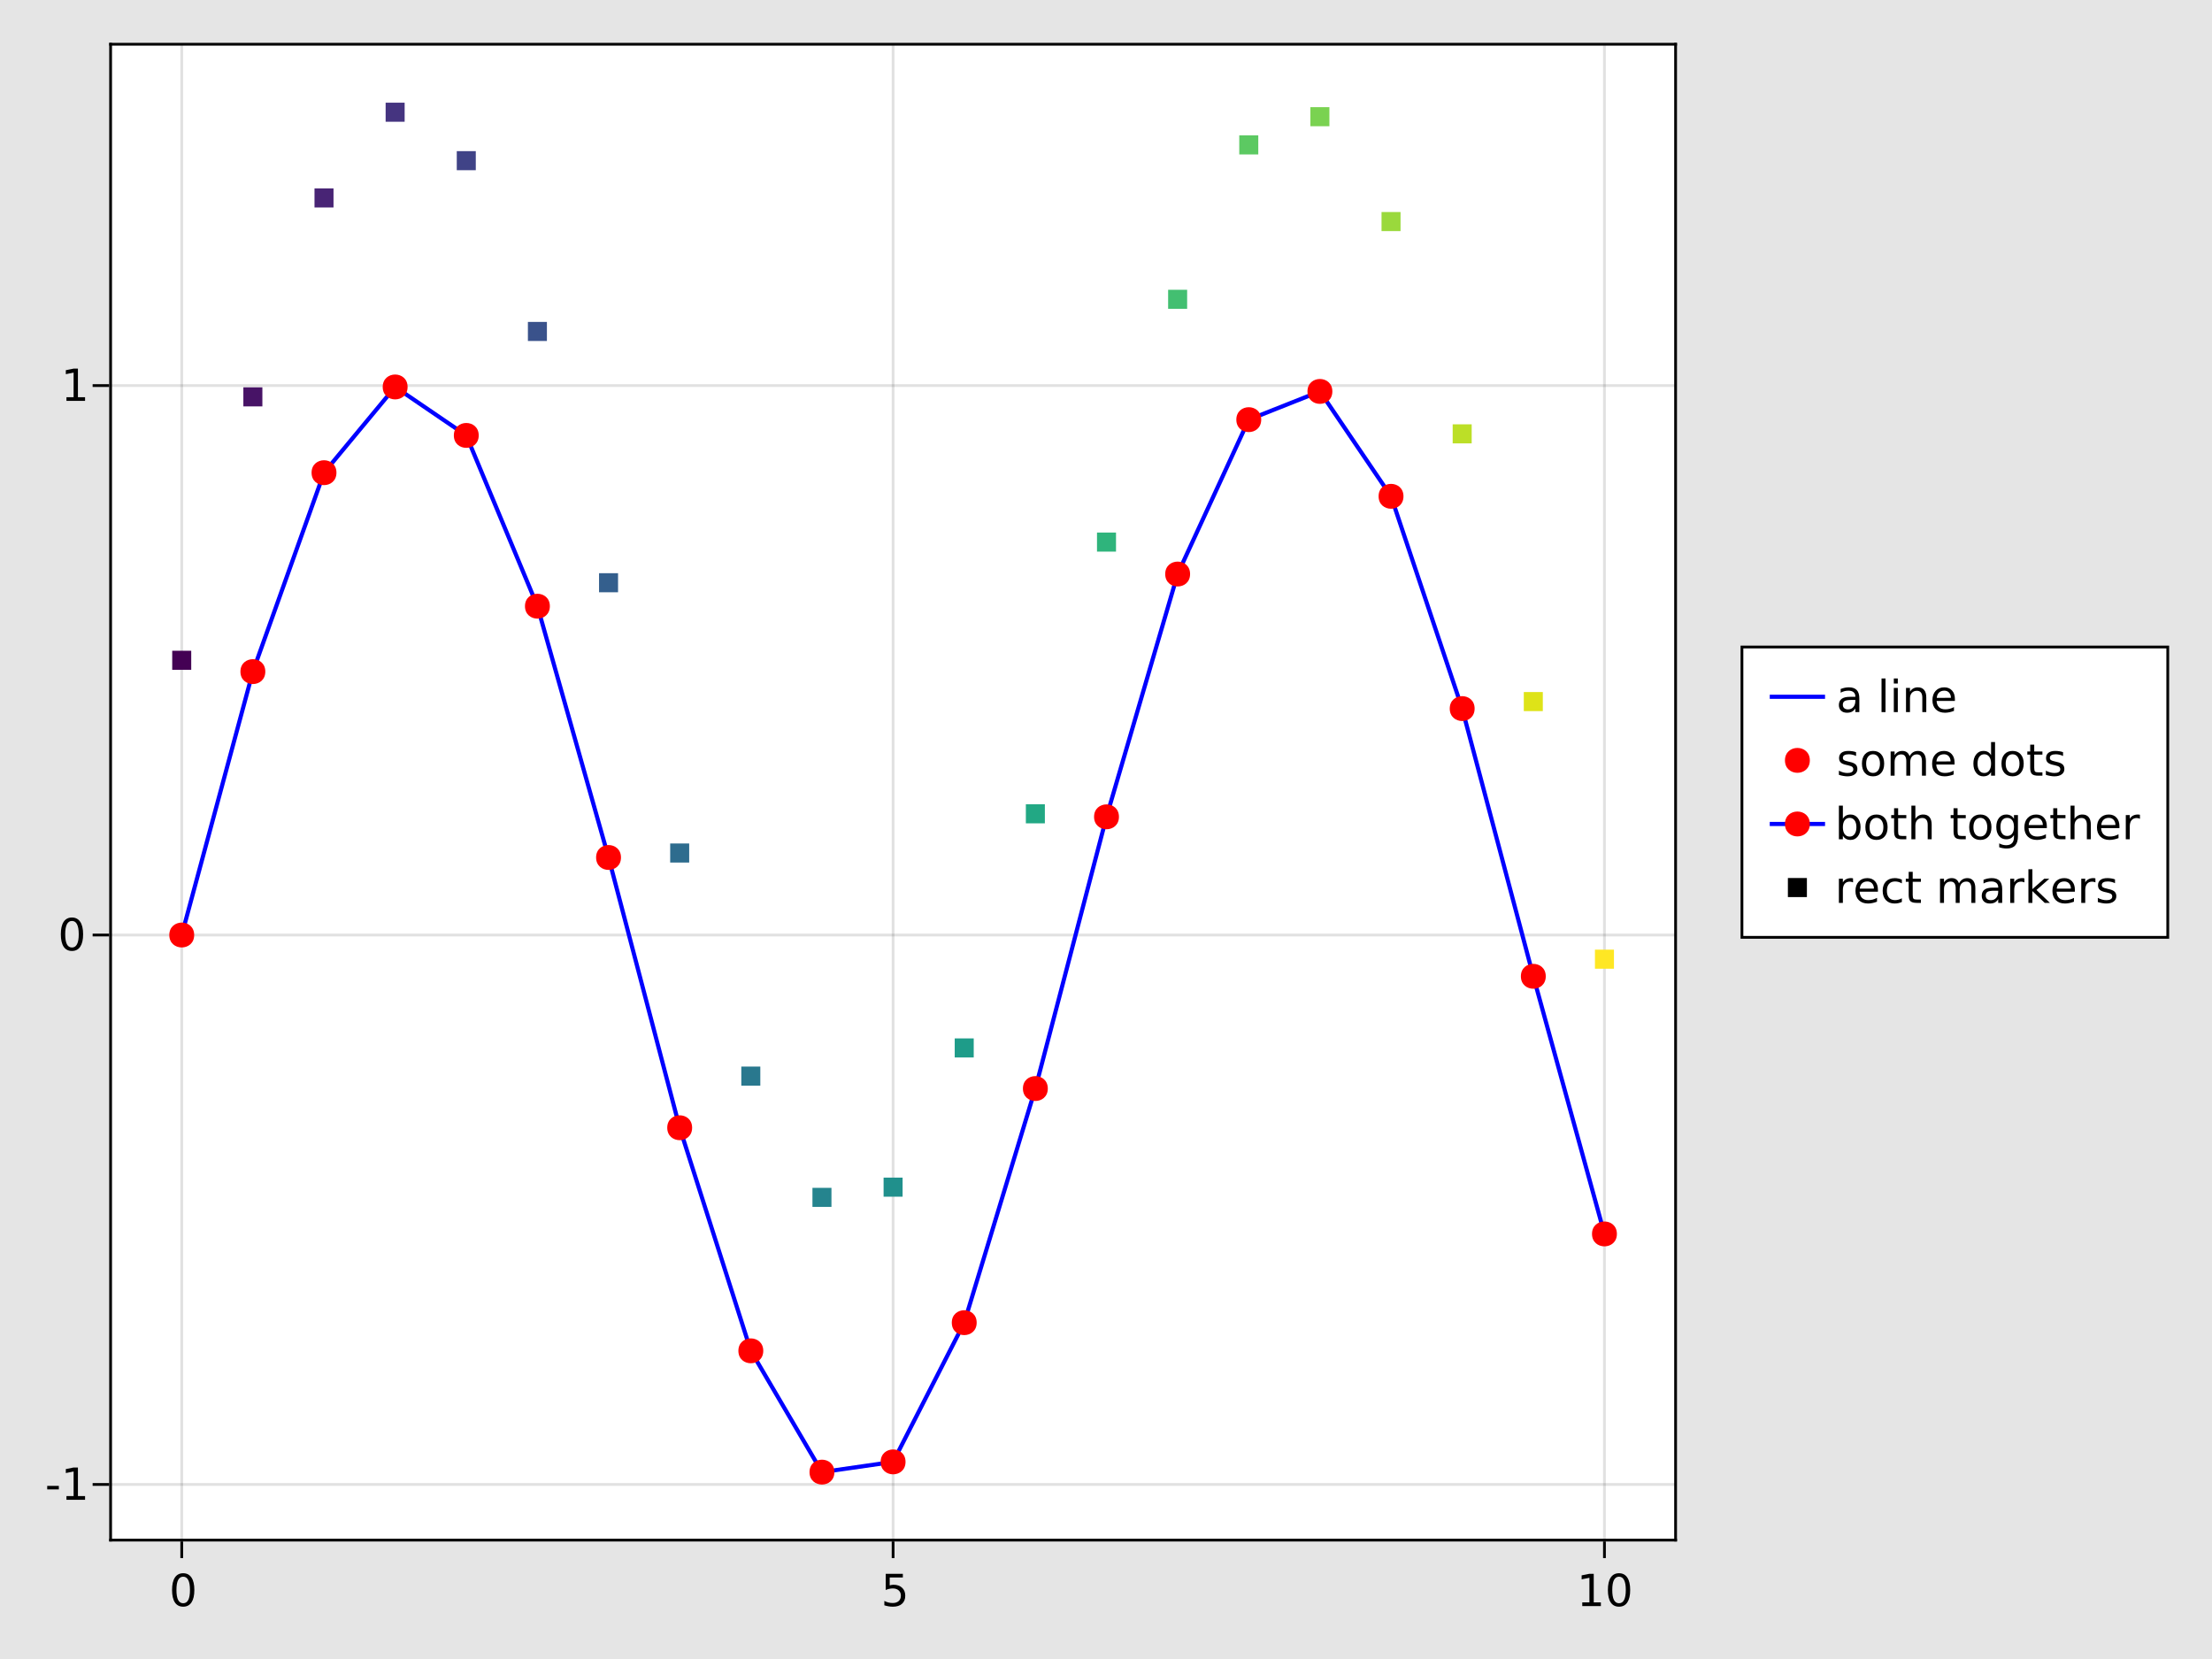 <?xml version="1.0" encoding="UTF-8"?>
<svg xmlns="http://www.w3.org/2000/svg" xmlns:xlink="http://www.w3.org/1999/xlink" width="600pt" height="450pt" viewBox="0 0 600 450" version="1.1">
<defs>
<g>
<symbol overflow="visible" id="glyph0-0-l9mQXRDj">
<path style="stroke:none;" d="M 0.594 2.125 L 0.594 -8.469 L 6.594 -8.469 L 6.594 2.125 Z M 1.266 1.453 L 5.938 1.453 L 5.938 -7.781 L 1.266 -7.781 Z M 1.266 1.453 "/>
</symbol>
<symbol overflow="visible" id="glyph0-1-l9mQXRDj">
<path style="stroke:none;" d="M 3.812 -7.969 C 3.207 -7.969 2.75 -7.664 2.438 -7.062 C 2.133 -6.469 1.984 -5.566 1.984 -4.359 C 1.984 -3.16 2.133 -2.258 2.438 -1.656 C 2.75 -1.062 3.207 -0.766 3.812 -0.766 C 4.426 -0.766 4.883 -1.062 5.188 -1.656 C 5.5 -2.258 5.656 -3.16 5.656 -4.359 C 5.656 -5.566 5.5 -6.469 5.188 -7.062 C 4.883 -7.664 4.426 -7.969 3.812 -7.969 Z M 3.812 -8.906 C 4.789 -8.906 5.539 -8.516 6.062 -7.734 C 6.582 -6.961 6.844 -5.836 6.844 -4.359 C 6.844 -2.891 6.582 -1.766 6.062 -0.984 C 5.539 -0.211 4.789 0.172 3.812 0.172 C 2.832 0.172 2.082 -0.211 1.562 -0.984 C 1.051 -1.766 0.797 -2.891 0.797 -4.359 C 0.797 -5.836 1.051 -6.961 1.562 -7.734 C 2.082 -8.516 2.832 -8.906 3.812 -8.906 Z M 3.812 -8.906 "/>
</symbol>
<symbol overflow="visible" id="glyph1-0-l9mQXRDj">
<path style="stroke:none;" d="M 0.594 2.125 L 0.594 -8.469 L 6.594 -8.469 L 6.594 2.125 Z M 1.266 1.453 L 5.938 1.453 L 5.938 -7.781 L 1.266 -7.781 Z M 1.266 1.453 "/>
</symbol>
<symbol overflow="visible" id="glyph1-1-l9mQXRDj">
<path style="stroke:none;" d="M 1.297 -8.75 L 5.938 -8.75 L 5.938 -7.75 L 2.375 -7.75 L 2.375 -5.609 C 2.551 -5.672 2.723 -5.711 2.891 -5.734 C 3.066 -5.766 3.238 -5.781 3.406 -5.781 C 4.383 -5.781 5.16 -5.508 5.734 -4.969 C 6.305 -4.438 6.594 -3.719 6.594 -2.812 C 6.594 -1.863 6.297 -1.129 5.703 -0.609 C 5.117 -0.086 4.297 0.172 3.234 0.172 C 2.859 0.172 2.477 0.141 2.094 0.078 C 1.719 0.016 1.328 -0.078 0.922 -0.203 L 0.922 -1.391 C 1.273 -1.203 1.641 -1.062 2.016 -0.969 C 2.391 -0.875 2.785 -0.828 3.203 -0.828 C 3.879 -0.828 4.414 -1.004 4.812 -1.359 C 5.207 -1.711 5.406 -2.195 5.406 -2.812 C 5.406 -3.414 5.207 -3.895 4.812 -4.25 C 4.414 -4.602 3.879 -4.781 3.203 -4.781 C 2.891 -4.781 2.57 -4.742 2.25 -4.672 C 1.938 -4.609 1.617 -4.504 1.297 -4.359 Z M 1.297 -8.75 "/>
</symbol>
<symbol overflow="visible" id="glyph2-0-l9mQXRDj">
<path style="stroke:none;" d="M 0.594 2.125 L 0.594 -8.469 L 6.594 -8.469 L 6.594 2.125 Z M 1.266 1.453 L 5.938 1.453 L 5.938 -7.781 L 1.266 -7.781 Z M 1.266 1.453 "/>
</symbol>
<symbol overflow="visible" id="glyph2-1-l9mQXRDj">
<path style="stroke:none;" d="M 1.484 -1 L 3.422 -1 L 3.422 -7.672 L 1.312 -7.25 L 1.312 -8.328 L 3.406 -8.75 L 4.594 -8.75 L 4.594 -1 L 6.531 -1 L 6.531 0 L 1.484 0 Z M 1.484 -1 "/>
</symbol>
<symbol overflow="visible" id="glyph2-2-l9mQXRDj">
<path style="stroke:none;" d="M 5.312 -6.375 L 5.312 -5.344 C 5.008 -5.5 4.691 -5.613 4.359 -5.688 C 4.035 -5.77 3.695 -5.812 3.344 -5.812 C 2.812 -5.812 2.41 -5.727 2.141 -5.562 C 1.867 -5.406 1.734 -5.16 1.734 -4.828 C 1.734 -4.578 1.828 -4.379 2.016 -4.234 C 2.211 -4.098 2.602 -3.969 3.188 -3.844 L 3.547 -3.75 C 4.316 -3.594 4.863 -3.363 5.188 -3.062 C 5.508 -2.758 5.672 -2.344 5.672 -1.812 C 5.672 -1.195 5.426 -0.711 4.938 -0.359 C 4.457 -0.004 3.797 0.172 2.953 0.172 C 2.598 0.172 2.227 0.133 1.844 0.062 C 1.469 0 1.07 -0.098 0.656 -0.234 L 0.656 -1.359 C 1.051 -1.148 1.441 -0.992 1.828 -0.891 C 2.211 -0.785 2.598 -0.734 2.984 -0.734 C 3.484 -0.734 3.867 -0.816 4.141 -0.984 C 4.422 -1.16 4.562 -1.41 4.562 -1.734 C 4.562 -2.023 4.461 -2.25 4.266 -2.406 C 4.066 -2.562 3.633 -2.711 2.969 -2.859 L 2.594 -2.938 C 1.926 -3.082 1.441 -3.301 1.141 -3.594 C 0.848 -3.883 0.703 -4.281 0.703 -4.781 C 0.703 -5.406 0.922 -5.883 1.359 -6.219 C 1.797 -6.551 2.414 -6.719 3.219 -6.719 C 3.613 -6.719 3.988 -6.688 4.344 -6.625 C 4.695 -6.57 5.02 -6.488 5.312 -6.375 Z M 5.312 -6.375 "/>
</symbol>
<symbol overflow="visible" id="glyph2-3-l9mQXRDj">
<path style="stroke:none;" d=""/>
</symbol>
<symbol overflow="visible" id="glyph2-4-l9mQXRDj">
<path style="stroke:none;" d="M 5.844 -3.281 C 5.844 -4.07 5.676 -4.691 5.344 -5.141 C 5.02 -5.586 4.578 -5.812 4.016 -5.812 C 3.441 -5.812 2.988 -5.586 2.656 -5.141 C 2.332 -4.691 2.172 -4.07 2.172 -3.281 C 2.172 -2.488 2.332 -1.863 2.656 -1.406 C 2.988 -0.957 3.441 -0.734 4.016 -0.734 C 4.578 -0.734 5.02 -0.957 5.344 -1.406 C 5.676 -1.863 5.844 -2.488 5.844 -3.281 Z M 2.172 -5.562 C 2.398 -5.957 2.688 -6.25 3.031 -6.438 C 3.375 -6.625 3.785 -6.719 4.266 -6.719 C 5.066 -6.719 5.719 -6.398 6.219 -5.766 C 6.719 -5.141 6.969 -4.312 6.969 -3.281 C 6.969 -2.25 6.719 -1.414 6.219 -0.781 C 5.719 -0.145 5.066 0.172 4.266 0.172 C 3.785 0.172 3.375 0.078 3.031 -0.109 C 2.688 -0.305 2.398 -0.598 2.172 -0.984 L 2.172 0 L 1.094 0 L 1.094 -9.125 L 2.172 -9.125 Z M 2.172 -5.562 "/>
</symbol>
<symbol overflow="visible" id="glyph2-5-l9mQXRDj">
<path style="stroke:none;" d="M 3.672 -5.812 C 3.098 -5.812 2.641 -5.582 2.297 -5.125 C 1.961 -4.676 1.797 -4.062 1.797 -3.281 C 1.797 -2.488 1.961 -1.867 2.297 -1.422 C 2.629 -0.973 3.086 -0.75 3.672 -0.75 C 4.242 -0.75 4.695 -0.973 5.031 -1.422 C 5.375 -1.879 5.547 -2.5 5.547 -3.281 C 5.547 -4.051 5.375 -4.664 5.031 -5.125 C 4.695 -5.582 4.242 -5.812 3.672 -5.812 Z M 3.672 -6.719 C 4.609 -6.719 5.344 -6.41 5.875 -5.797 C 6.414 -5.191 6.688 -4.352 6.688 -3.281 C 6.688 -2.207 6.414 -1.363 5.875 -0.75 C 5.344 -0.133 4.609 0.172 3.672 0.172 C 2.734 0.172 1.992 -0.133 1.453 -0.75 C 0.922 -1.363 0.656 -2.207 0.656 -3.281 C 0.656 -4.352 0.922 -5.191 1.453 -5.797 C 1.992 -6.41 2.734 -6.719 3.672 -6.719 Z M 3.672 -6.719 "/>
</symbol>
<symbol overflow="visible" id="glyph2-6-l9mQXRDj">
<path style="stroke:none;" d="M 6.594 -3.969 L 6.594 0 L 5.516 0 L 5.516 -3.922 C 5.516 -4.547 5.391 -5.008 5.141 -5.312 C 4.898 -5.625 4.539 -5.781 4.062 -5.781 C 3.477 -5.781 3.016 -5.594 2.672 -5.219 C 2.336 -4.852 2.172 -4.348 2.172 -3.703 L 2.172 0 L 1.094 0 L 1.094 -9.125 L 2.172 -9.125 L 2.172 -5.547 C 2.43 -5.941 2.734 -6.234 3.078 -6.422 C 3.43 -6.617 3.836 -6.719 4.297 -6.719 C 5.047 -6.719 5.613 -6.484 6 -6.016 C 6.395 -5.555 6.594 -4.875 6.594 -3.969 Z M 6.594 -3.969 "/>
</symbol>
<symbol overflow="visible" id="glyph2-7-l9mQXRDj">
<path style="stroke:none;" d="M 4.938 -5.562 C 4.812 -5.625 4.676 -5.672 4.531 -5.703 C 4.395 -5.742 4.238 -5.766 4.062 -5.766 C 3.457 -5.766 2.988 -5.566 2.656 -5.172 C 2.332 -4.773 2.172 -4.203 2.172 -3.453 L 2.172 0 L 1.094 0 L 1.094 -6.562 L 2.172 -6.562 L 2.172 -5.547 C 2.398 -5.941 2.695 -6.234 3.062 -6.422 C 3.426 -6.617 3.867 -6.719 4.391 -6.719 C 4.461 -6.719 4.539 -6.711 4.625 -6.703 C 4.719 -6.691 4.816 -6.676 4.922 -6.656 Z M 4.938 -5.562 "/>
</symbol>
<symbol overflow="visible" id="glyph3-0-l9mQXRDj">
<path style="stroke:none;" d="M 0.594 2.125 L 0.594 -8.469 L 6.594 -8.469 L 6.594 2.125 Z M 1.266 1.453 L 5.938 1.453 L 5.938 -7.781 L 1.266 -7.781 Z M 1.266 1.453 "/>
</symbol>
<symbol overflow="visible" id="glyph3-1-l9mQXRDj">
<path style="stroke:none;" d="M 3.812 -7.969 C 3.207 -7.969 2.75 -7.664 2.438 -7.062 C 2.133 -6.469 1.984 -5.566 1.984 -4.359 C 1.984 -3.16 2.133 -2.258 2.438 -1.656 C 2.75 -1.062 3.207 -0.766 3.812 -0.766 C 4.426 -0.766 4.883 -1.062 5.188 -1.656 C 5.5 -2.258 5.656 -3.16 5.656 -4.359 C 5.656 -5.566 5.5 -6.469 5.188 -7.062 C 4.883 -7.664 4.426 -7.969 3.812 -7.969 Z M 3.812 -8.906 C 4.789 -8.906 5.539 -8.516 6.062 -7.734 C 6.582 -6.961 6.844 -5.836 6.844 -4.359 C 6.844 -2.891 6.582 -1.766 6.062 -0.984 C 5.539 -0.211 4.789 0.172 3.812 0.172 C 2.832 0.172 2.082 -0.211 1.562 -0.984 C 1.051 -1.766 0.797 -2.891 0.797 -4.359 C 0.797 -5.836 1.051 -6.961 1.562 -7.734 C 2.082 -8.516 2.832 -8.906 3.812 -8.906 Z M 3.812 -8.906 "/>
</symbol>
<symbol overflow="visible" id="glyph3-2-l9mQXRDj">
<path style="stroke:none;" d="M 6.234 -5.297 C 6.504 -5.785 6.828 -6.145 7.203 -6.375 C 7.578 -6.602 8.02 -6.719 8.531 -6.719 C 9.219 -6.719 9.742 -6.477 10.109 -6 C 10.484 -5.52 10.672 -4.844 10.672 -3.969 L 10.672 0 L 9.594 0 L 9.594 -3.922 C 9.594 -4.555 9.477 -5.023 9.25 -5.328 C 9.031 -5.629 8.691 -5.781 8.234 -5.781 C 7.672 -5.781 7.227 -5.594 6.906 -5.219 C 6.582 -4.852 6.422 -4.348 6.422 -3.703 L 6.422 0 L 5.344 0 L 5.344 -3.922 C 5.344 -4.555 5.227 -5.023 5 -5.328 C 4.781 -5.629 4.438 -5.781 3.969 -5.781 C 3.414 -5.781 2.977 -5.594 2.656 -5.219 C 2.332 -4.852 2.172 -4.348 2.172 -3.703 L 2.172 0 L 1.094 0 L 1.094 -6.562 L 2.172 -6.562 L 2.172 -5.547 C 2.422 -5.941 2.719 -6.234 3.062 -6.422 C 3.406 -6.617 3.812 -6.719 4.281 -6.719 C 4.758 -6.719 5.164 -6.598 5.5 -6.359 C 5.832 -6.117 6.078 -5.766 6.234 -5.297 Z M 6.234 -5.297 "/>
</symbol>
<symbol overflow="visible" id="glyph3-3-l9mQXRDj">
<path style="stroke:none;" d="M 6.75 -3.547 L 6.75 -3.031 L 1.781 -3.031 C 1.832 -2.281 2.055 -1.711 2.453 -1.328 C 2.859 -0.941 3.414 -0.75 4.125 -0.75 C 4.539 -0.75 4.941 -0.797 5.328 -0.891 C 5.723 -0.992 6.113 -1.148 6.5 -1.359 L 6.5 -0.328 C 6.102 -0.172 5.703 -0.051 5.297 0.031 C 4.891 0.125 4.477 0.172 4.062 0.172 C 3.02 0.172 2.191 -0.129 1.578 -0.734 C 0.961 -1.348 0.656 -2.176 0.656 -3.219 C 0.656 -4.289 0.945 -5.141 1.531 -5.766 C 2.113 -6.398 2.895 -6.719 3.875 -6.719 C 4.758 -6.719 5.457 -6.43 5.969 -5.859 C 6.488 -5.297 6.75 -4.523 6.75 -3.547 Z M 5.672 -3.875 C 5.66 -4.457 5.492 -4.926 5.172 -5.281 C 4.848 -5.633 4.422 -5.812 3.891 -5.812 C 3.285 -5.812 2.801 -5.641 2.438 -5.297 C 2.082 -4.953 1.879 -4.473 1.828 -3.859 Z M 5.672 -3.875 "/>
</symbol>
<symbol overflow="visible" id="glyph3-4-l9mQXRDj">
<path style="stroke:none;" d="M 5.453 -5.562 L 5.453 -9.125 L 6.531 -9.125 L 6.531 0 L 5.453 0 L 5.453 -0.984 C 5.223 -0.598 4.938 -0.305 4.594 -0.109 C 4.25 0.078 3.832 0.172 3.344 0.172 C 2.551 0.172 1.906 -0.145 1.406 -0.781 C 0.906 -1.414 0.656 -2.25 0.656 -3.281 C 0.656 -4.312 0.906 -5.141 1.406 -5.766 C 1.906 -6.398 2.551 -6.719 3.344 -6.719 C 3.832 -6.719 4.25 -6.625 4.594 -6.438 C 4.938 -6.25 5.223 -5.957 5.453 -5.562 Z M 1.781 -3.281 C 1.781 -2.488 1.941 -1.863 2.266 -1.406 C 2.586 -0.957 3.035 -0.734 3.609 -0.734 C 4.18 -0.734 4.629 -0.957 4.953 -1.406 C 5.285 -1.863 5.453 -2.488 5.453 -3.281 C 5.453 -4.07 5.285 -4.691 4.953 -5.141 C 4.629 -5.586 4.18 -5.812 3.609 -5.812 C 3.035 -5.812 2.586 -5.586 2.266 -5.141 C 1.941 -4.691 1.781 -4.07 1.781 -3.281 Z M 1.781 -3.281 "/>
</symbol>
<symbol overflow="visible" id="glyph3-5-l9mQXRDj">
<path style="stroke:none;" d="M 3.672 -5.812 C 3.098 -5.812 2.641 -5.582 2.297 -5.125 C 1.961 -4.676 1.797 -4.062 1.797 -3.281 C 1.797 -2.488 1.961 -1.867 2.297 -1.422 C 2.629 -0.973 3.086 -0.75 3.672 -0.75 C 4.242 -0.75 4.695 -0.973 5.031 -1.422 C 5.375 -1.879 5.547 -2.5 5.547 -3.281 C 5.547 -4.051 5.375 -4.664 5.031 -5.125 C 4.695 -5.582 4.242 -5.812 3.672 -5.812 Z M 3.672 -6.719 C 4.609 -6.719 5.344 -6.41 5.875 -5.797 C 6.414 -5.191 6.688 -4.352 6.688 -3.281 C 6.688 -2.207 6.414 -1.363 5.875 -0.75 C 5.344 -0.133 4.609 0.172 3.672 0.172 C 2.734 0.172 1.992 -0.133 1.453 -0.75 C 0.922 -1.363 0.656 -2.207 0.656 -3.281 C 0.656 -4.352 0.922 -5.191 1.453 -5.797 C 1.992 -6.41 2.734 -6.719 3.672 -6.719 Z M 3.672 -6.719 "/>
</symbol>
<symbol overflow="visible" id="glyph3-6-l9mQXRDj">
<path style="stroke:none;" d="M 5.312 -6.375 L 5.312 -5.344 C 5.008 -5.5 4.691 -5.613 4.359 -5.688 C 4.035 -5.77 3.695 -5.812 3.344 -5.812 C 2.812 -5.812 2.41 -5.727 2.141 -5.562 C 1.867 -5.406 1.734 -5.16 1.734 -4.828 C 1.734 -4.578 1.828 -4.379 2.016 -4.234 C 2.211 -4.098 2.602 -3.969 3.188 -3.844 L 3.547 -3.75 C 4.316 -3.594 4.863 -3.363 5.188 -3.062 C 5.508 -2.758 5.672 -2.344 5.672 -1.812 C 5.672 -1.195 5.426 -0.711 4.938 -0.359 C 4.457 -0.004 3.797 0.172 2.953 0.172 C 2.598 0.172 2.227 0.133 1.844 0.062 C 1.469 0 1.07 -0.098 0.656 -0.234 L 0.656 -1.359 C 1.051 -1.148 1.441 -0.992 1.828 -0.891 C 2.211 -0.785 2.598 -0.734 2.984 -0.734 C 3.484 -0.734 3.867 -0.816 4.141 -0.984 C 4.422 -1.16 4.562 -1.41 4.562 -1.734 C 4.562 -2.023 4.461 -2.25 4.266 -2.406 C 4.066 -2.562 3.633 -2.711 2.969 -2.859 L 2.594 -2.938 C 1.926 -3.082 1.441 -3.301 1.141 -3.594 C 0.848 -3.883 0.703 -4.281 0.703 -4.781 C 0.703 -5.406 0.922 -5.883 1.359 -6.219 C 1.797 -6.551 2.414 -6.719 3.219 -6.719 C 3.613 -6.719 3.988 -6.688 4.344 -6.625 C 4.695 -6.57 5.02 -6.488 5.312 -6.375 Z M 5.312 -6.375 "/>
</symbol>
<symbol overflow="visible" id="glyph3-7-l9mQXRDj">
<path style="stroke:none;" d="M 2.203 -8.422 L 2.203 -6.562 L 4.422 -6.562 L 4.422 -5.719 L 2.203 -5.719 L 2.203 -2.156 C 2.203 -1.625 2.273 -1.281 2.422 -1.125 C 2.566 -0.977 2.863 -0.906 3.312 -0.906 L 4.422 -0.906 L 4.422 0 L 3.312 0 C 2.477 0 1.898 -0.156 1.578 -0.469 C 1.266 -0.781 1.109 -1.344 1.109 -2.156 L 1.109 -5.719 L 0.328 -5.719 L 0.328 -6.562 L 1.109 -6.562 L 1.109 -8.422 Z M 2.203 -8.422 "/>
</symbol>
<symbol overflow="visible" id="glyph3-8-l9mQXRDj">
<path style="stroke:none;" d="M 6.594 -3.969 L 6.594 0 L 5.516 0 L 5.516 -3.922 C 5.516 -4.547 5.391 -5.008 5.141 -5.312 C 4.898 -5.625 4.539 -5.781 4.062 -5.781 C 3.477 -5.781 3.016 -5.594 2.672 -5.219 C 2.336 -4.852 2.172 -4.348 2.172 -3.703 L 2.172 0 L 1.094 0 L 1.094 -9.125 L 2.172 -9.125 L 2.172 -5.547 C 2.43 -5.941 2.734 -6.234 3.078 -6.422 C 3.43 -6.617 3.836 -6.719 4.297 -6.719 C 5.047 -6.719 5.613 -6.484 6 -6.016 C 6.395 -5.555 6.594 -4.875 6.594 -3.969 Z M 6.594 -3.969 "/>
</symbol>
<symbol overflow="visible" id="glyph3-9-l9mQXRDj">
<path style="stroke:none;" d="M 4.938 -5.562 C 4.812 -5.625 4.676 -5.672 4.531 -5.703 C 4.395 -5.742 4.238 -5.766 4.062 -5.766 C 3.457 -5.766 2.988 -5.566 2.656 -5.172 C 2.332 -4.773 2.172 -4.203 2.172 -3.453 L 2.172 0 L 1.094 0 L 1.094 -6.562 L 2.172 -6.562 L 2.172 -5.547 C 2.398 -5.941 2.695 -6.234 3.062 -6.422 C 3.426 -6.617 3.867 -6.719 4.391 -6.719 C 4.461 -6.719 4.539 -6.711 4.625 -6.703 C 4.719 -6.691 4.816 -6.676 4.922 -6.656 Z M 4.938 -5.562 "/>
</symbol>
<symbol overflow="visible" id="glyph3-1-l9mQXRDj0">
<path style="stroke:none;" d="M 5.859 -6.312 L 5.859 -5.297 C 5.547 -5.473 5.238 -5.602 4.938 -5.688 C 4.633 -5.77 4.328 -5.812 4.016 -5.812 C 3.305 -5.812 2.758 -5.586 2.375 -5.141 C 1.988 -4.703 1.797 -4.082 1.797 -3.281 C 1.797 -2.477 1.988 -1.852 2.375 -1.406 C 2.758 -0.969 3.305 -0.75 4.016 -0.75 C 4.328 -0.75 4.633 -0.789 4.938 -0.875 C 5.238 -0.957 5.547 -1.082 5.859 -1.25 L 5.859 -0.25 C 5.555 -0.113 5.242 -0.008 4.922 0.062 C 4.598 0.133 4.254 0.172 3.891 0.172 C 2.898 0.172 2.113 -0.133 1.531 -0.75 C 0.945 -1.375 0.656 -2.219 0.656 -3.281 C 0.656 -4.344 0.945 -5.18 1.531 -5.797 C 2.125 -6.41 2.938 -6.719 3.969 -6.719 C 4.289 -6.719 4.609 -6.68 4.922 -6.609 C 5.242 -6.547 5.555 -6.445 5.859 -6.312 Z M 5.859 -6.312 "/>
</symbol>
<symbol overflow="visible" id="glyph3-1-l9mQXRDj1">
<path style="stroke:none;" d="M 4.109 -3.297 C 3.242 -3.297 2.641 -3.195 2.297 -3 C 1.961 -2.801 1.797 -2.461 1.797 -1.984 C 1.797 -1.598 1.922 -1.289 2.172 -1.062 C 2.43 -0.844 2.773 -0.734 3.203 -0.734 C 3.805 -0.734 4.285 -0.941 4.641 -1.359 C 5.004 -1.785 5.188 -2.352 5.188 -3.062 L 5.188 -3.297 Z M 6.266 -3.75 L 6.266 0 L 5.188 0 L 5.188 -1 C 4.938 -0.602 4.629 -0.305 4.266 -0.109 C 3.898 0.078 3.453 0.172 2.922 0.172 C 2.242 0.172 1.707 -0.016 1.312 -0.391 C 0.914 -0.773 0.719 -1.281 0.719 -1.906 C 0.719 -2.645 0.961 -3.203 1.453 -3.578 C 1.953 -3.953 2.691 -4.141 3.672 -4.141 L 5.188 -4.141 L 5.188 -4.25 C 5.188 -4.75 5.02 -5.133 4.688 -5.406 C 4.363 -5.676 3.91 -5.812 3.328 -5.812 C 2.953 -5.812 2.582 -5.766 2.219 -5.672 C 1.863 -5.578 1.523 -5.441 1.203 -5.266 L 1.203 -6.266 C 1.598 -6.422 1.977 -6.535 2.344 -6.609 C 2.719 -6.68 3.082 -6.719 3.438 -6.719 C 4.383 -6.719 5.094 -6.473 5.562 -5.984 C 6.031 -5.492 6.266 -4.75 6.266 -3.75 Z M 6.266 -3.75 "/>
</symbol>
<symbol overflow="visible" id="glyph3-1-l9mQXRDj2">
<path style="stroke:none;" d="M 1.094 -9.125 L 2.172 -9.125 L 2.172 -3.734 L 5.391 -6.562 L 6.766 -6.562 L 3.281 -3.5 L 6.922 0 L 5.516 0 L 2.172 -3.203 L 2.172 0 L 1.094 0 Z M 1.094 -9.125 "/>
</symbol>
<symbol overflow="visible" id="glyph4-0-l9mQXRDj">
<path style="stroke:none;" d="M 0.594 2.125 L 0.594 -8.469 L 6.594 -8.469 L 6.594 2.125 Z M 1.266 1.453 L 5.938 1.453 L 5.938 -7.781 L 1.266 -7.781 Z M 1.266 1.453 "/>
</symbol>
<symbol overflow="visible" id="glyph4-1-l9mQXRDj">
<path style="stroke:none;" d="M 0.594 -3.766 L 3.75 -3.766 L 3.75 -2.812 L 0.594 -2.812 Z M 0.594 -3.766 "/>
</symbol>
<symbol overflow="visible" id="glyph5-0-l9mQXRDj">
<path style="stroke:none;" d="M 0.594 2.125 L 0.594 -8.469 L 6.594 -8.469 L 6.594 2.125 Z M 1.266 1.453 L 5.938 1.453 L 5.938 -7.781 L 1.266 -7.781 Z M 1.266 1.453 "/>
</symbol>
<symbol overflow="visible" id="glyph5-1-l9mQXRDj">
<path style="stroke:none;" d="M 1.484 -1 L 3.422 -1 L 3.422 -7.672 L 1.312 -7.25 L 1.312 -8.328 L 3.406 -8.75 L 4.594 -8.75 L 4.594 -1 L 6.531 -1 L 6.531 0 L 1.484 0 Z M 1.484 -1 "/>
</symbol>
<symbol overflow="visible" id="glyph6-0-l9mQXRDj">
<path style="stroke:none;" d="M 0.594 2.125 L 0.594 -8.469 L 6.594 -8.469 L 6.594 2.125 Z M 1.266 1.453 L 5.938 1.453 L 5.938 -7.781 L 1.266 -7.781 Z M 1.266 1.453 "/>
</symbol>
<symbol overflow="visible" id="glyph6-1-l9mQXRDj">
<path style="stroke:none;" d="M 3.812 -7.969 C 3.207 -7.969 2.75 -7.664 2.438 -7.062 C 2.133 -6.469 1.984 -5.566 1.984 -4.359 C 1.984 -3.16 2.133 -2.258 2.438 -1.656 C 2.75 -1.062 3.207 -0.766 3.812 -0.766 C 4.426 -0.766 4.883 -1.062 5.188 -1.656 C 5.5 -2.258 5.656 -3.16 5.656 -4.359 C 5.656 -5.566 5.5 -6.469 5.188 -7.062 C 4.883 -7.664 4.426 -7.969 3.812 -7.969 Z M 3.812 -8.906 C 4.789 -8.906 5.539 -8.516 6.062 -7.734 C 6.582 -6.961 6.844 -5.836 6.844 -4.359 C 6.844 -2.891 6.582 -1.766 6.062 -0.984 C 5.539 -0.211 4.789 0.172 3.812 0.172 C 2.832 0.172 2.082 -0.211 1.562 -0.984 C 1.051 -1.766 0.797 -2.891 0.797 -4.359 C 0.797 -5.836 1.051 -6.961 1.562 -7.734 C 2.082 -8.516 2.832 -8.906 3.812 -8.906 Z M 3.812 -8.906 "/>
</symbol>
<symbol overflow="visible" id="glyph7-0-l9mQXRDj">
<path style="stroke:none;" d="M 0.594 2.125 L 0.594 -8.469 L 6.594 -8.469 L 6.594 2.125 Z M 1.266 1.453 L 5.938 1.453 L 5.938 -7.781 L 1.266 -7.781 Z M 1.266 1.453 "/>
</symbol>
<symbol overflow="visible" id="glyph7-1-l9mQXRDj">
<path style="stroke:none;" d="M 1.484 -1 L 3.422 -1 L 3.422 -7.672 L 1.312 -7.25 L 1.312 -8.328 L 3.406 -8.75 L 4.594 -8.75 L 4.594 -1 L 6.531 -1 L 6.531 0 L 1.484 0 Z M 1.484 -1 "/>
</symbol>
<symbol overflow="visible" id="glyph8-0-l9mQXRDj">
<path style="stroke:none;" d="M 0.594 2.125 L 0.594 -8.469 L 6.594 -8.469 L 6.594 2.125 Z M 1.266 1.453 L 5.938 1.453 L 5.938 -7.781 L 1.266 -7.781 Z M 1.266 1.453 "/>
</symbol>
<symbol overflow="visible" id="glyph8-1-l9mQXRDj">
<path style="stroke:none;" d="M 4.109 -3.297 C 3.242 -3.297 2.641 -3.195 2.297 -3 C 1.961 -2.801 1.797 -2.461 1.797 -1.984 C 1.797 -1.598 1.922 -1.289 2.172 -1.062 C 2.43 -0.844 2.773 -0.734 3.203 -0.734 C 3.805 -0.734 4.285 -0.941 4.641 -1.359 C 5.004 -1.785 5.188 -2.352 5.188 -3.062 L 5.188 -3.297 Z M 6.266 -3.75 L 6.266 0 L 5.188 0 L 5.188 -1 C 4.938 -0.602 4.629 -0.305 4.266 -0.109 C 3.898 0.078 3.453 0.172 2.922 0.172 C 2.242 0.172 1.707 -0.016 1.312 -0.391 C 0.914 -0.773 0.719 -1.281 0.719 -1.906 C 0.719 -2.645 0.961 -3.203 1.453 -3.578 C 1.953 -3.953 2.691 -4.141 3.672 -4.141 L 5.188 -4.141 L 5.188 -4.25 C 5.188 -4.75 5.02 -5.133 4.688 -5.406 C 4.363 -5.676 3.91 -5.812 3.328 -5.812 C 2.953 -5.812 2.582 -5.766 2.219 -5.672 C 1.863 -5.578 1.523 -5.441 1.203 -5.266 L 1.203 -6.266 C 1.598 -6.422 1.977 -6.535 2.344 -6.609 C 2.719 -6.68 3.082 -6.719 3.438 -6.719 C 4.383 -6.719 5.094 -6.473 5.562 -5.984 C 6.031 -5.492 6.266 -4.75 6.266 -3.75 Z M 6.266 -3.75 "/>
</symbol>
<symbol overflow="visible" id="glyph8-2-l9mQXRDj">
<path style="stroke:none;" d="M 1.125 -9.125 L 2.203 -9.125 L 2.203 0 L 1.125 0 Z M 1.125 -9.125 "/>
</symbol>
<symbol overflow="visible" id="glyph8-3-l9mQXRDj">
<path style="stroke:none;" d="M 1.125 -6.562 L 2.203 -6.562 L 2.203 0 L 1.125 0 Z M 1.125 -9.125 L 2.203 -9.125 L 2.203 -7.75 L 1.125 -7.75 Z M 1.125 -9.125 "/>
</symbol>
<symbol overflow="visible" id="glyph9-0-l9mQXRDj">
<path style="stroke:none;" d="M 0.594 2.125 L 0.594 -8.469 L 6.594 -8.469 L 6.594 2.125 Z M 1.266 1.453 L 5.938 1.453 L 5.938 -7.781 L 1.266 -7.781 Z M 1.266 1.453 "/>
</symbol>
<symbol overflow="visible" id="glyph9-1-l9mQXRDj">
<path style="stroke:none;" d=""/>
</symbol>
<symbol overflow="visible" id="glyph9-2-l9mQXRDj">
<path style="stroke:none;" d="M 6.594 -3.969 L 6.594 0 L 5.516 0 L 5.516 -3.922 C 5.516 -4.547 5.391 -5.008 5.141 -5.312 C 4.898 -5.625 4.539 -5.781 4.062 -5.781 C 3.477 -5.781 3.016 -5.594 2.672 -5.219 C 2.336 -4.852 2.172 -4.348 2.172 -3.703 L 2.172 0 L 1.094 0 L 1.094 -6.562 L 2.172 -6.562 L 2.172 -5.547 C 2.43 -5.941 2.734 -6.234 3.078 -6.422 C 3.43 -6.617 3.836 -6.719 4.297 -6.719 C 5.047 -6.719 5.613 -6.484 6 -6.016 C 6.395 -5.555 6.594 -4.875 6.594 -3.969 Z M 6.594 -3.969 "/>
</symbol>
<symbol overflow="visible" id="glyph9-3-l9mQXRDj">
<path style="stroke:none;" d="M 6.75 -3.547 L 6.75 -3.031 L 1.781 -3.031 C 1.832 -2.281 2.055 -1.711 2.453 -1.328 C 2.859 -0.941 3.414 -0.75 4.125 -0.75 C 4.539 -0.75 4.941 -0.797 5.328 -0.891 C 5.723 -0.992 6.113 -1.148 6.5 -1.359 L 6.5 -0.328 C 6.102 -0.172 5.703 -0.051 5.297 0.031 C 4.891 0.125 4.477 0.172 4.062 0.172 C 3.02 0.172 2.191 -0.129 1.578 -0.734 C 0.961 -1.348 0.656 -2.176 0.656 -3.219 C 0.656 -4.289 0.945 -5.141 1.531 -5.766 C 2.113 -6.398 2.895 -6.719 3.875 -6.719 C 4.758 -6.719 5.457 -6.43 5.969 -5.859 C 6.488 -5.297 6.75 -4.523 6.75 -3.547 Z M 5.672 -3.875 C 5.66 -4.457 5.492 -4.926 5.172 -5.281 C 4.848 -5.633 4.422 -5.812 3.891 -5.812 C 3.285 -5.812 2.801 -5.641 2.438 -5.297 C 2.082 -4.953 1.879 -4.473 1.828 -3.859 Z M 5.672 -3.875 "/>
</symbol>
<symbol overflow="visible" id="glyph10-0-l9mQXRDj">
<path style="stroke:none;" d="M 0.594 2.125 L 0.594 -8.469 L 6.594 -8.469 L 6.594 2.125 Z M 1.266 1.453 L 5.938 1.453 L 5.938 -7.781 L 1.266 -7.781 Z M 1.266 1.453 "/>
</symbol>
<symbol overflow="visible" id="glyph10-1-l9mQXRDj">
<path style="stroke:none;" d="M 3.672 -5.812 C 3.098 -5.812 2.641 -5.582 2.297 -5.125 C 1.961 -4.676 1.797 -4.062 1.797 -3.281 C 1.797 -2.488 1.961 -1.867 2.297 -1.422 C 2.629 -0.973 3.086 -0.75 3.672 -0.75 C 4.242 -0.75 4.695 -0.973 5.031 -1.422 C 5.375 -1.879 5.547 -2.5 5.547 -3.281 C 5.547 -4.051 5.375 -4.664 5.031 -5.125 C 4.695 -5.582 4.242 -5.812 3.672 -5.812 Z M 3.672 -6.719 C 4.609 -6.719 5.344 -6.41 5.875 -5.797 C 6.414 -5.191 6.688 -4.352 6.688 -3.281 C 6.688 -2.207 6.414 -1.363 5.875 -0.75 C 5.344 -0.133 4.609 0.172 3.672 0.172 C 2.734 0.172 1.992 -0.133 1.453 -0.75 C 0.922 -1.363 0.656 -2.207 0.656 -3.281 C 0.656 -4.352 0.922 -5.191 1.453 -5.797 C 1.992 -6.41 2.734 -6.719 3.672 -6.719 Z M 3.672 -6.719 "/>
</symbol>
<symbol overflow="visible" id="glyph10-2-l9mQXRDj">
<path style="stroke:none;" d="M 2.203 -8.422 L 2.203 -6.562 L 4.422 -6.562 L 4.422 -5.719 L 2.203 -5.719 L 2.203 -2.156 C 2.203 -1.625 2.273 -1.281 2.422 -1.125 C 2.566 -0.977 2.863 -0.906 3.312 -0.906 L 4.422 -0.906 L 4.422 0 L 3.312 0 C 2.477 0 1.898 -0.156 1.578 -0.469 C 1.266 -0.781 1.109 -1.344 1.109 -2.156 L 1.109 -5.719 L 0.328 -5.719 L 0.328 -6.562 L 1.109 -6.562 L 1.109 -8.422 Z M 2.203 -8.422 "/>
</symbol>
<symbol overflow="visible" id="glyph10-3-l9mQXRDj">
<path style="stroke:none;" d=""/>
</symbol>
<symbol overflow="visible" id="glyph10-4-l9mQXRDj">
<path style="stroke:none;" d="M 5.453 -3.359 C 5.453 -4.141 5.289 -4.742 4.969 -5.172 C 4.645 -5.598 4.191 -5.812 3.609 -5.812 C 3.035 -5.812 2.586 -5.598 2.266 -5.172 C 1.941 -4.742 1.781 -4.141 1.781 -3.359 C 1.781 -2.578 1.941 -1.973 2.266 -1.547 C 2.586 -1.117 3.035 -0.906 3.609 -0.906 C 4.191 -0.906 4.645 -1.117 4.969 -1.547 C 5.289 -1.973 5.453 -2.578 5.453 -3.359 Z M 6.531 -0.812 C 6.531 0.301 6.281 1.129 5.781 1.672 C 5.289 2.223 4.531 2.5 3.5 2.5 C 3.125 2.5 2.766 2.469 2.422 2.406 C 2.086 2.352 1.766 2.27 1.453 2.156 L 1.453 1.109 C 1.766 1.273 2.078 1.398 2.391 1.484 C 2.703 1.566 3.016 1.609 3.328 1.609 C 4.035 1.609 4.566 1.422 4.922 1.047 C 5.273 0.68 5.453 0.125 5.453 -0.625 L 5.453 -1.156 C 5.223 -0.77 4.938 -0.477 4.594 -0.281 C 4.25 -0.094 3.832 0 3.344 0 C 2.539 0 1.891 -0.305 1.391 -0.922 C 0.898 -1.535 0.656 -2.348 0.656 -3.359 C 0.656 -4.367 0.898 -5.18 1.391 -5.797 C 1.891 -6.41 2.539 -6.719 3.344 -6.719 C 3.832 -6.719 4.25 -6.617 4.594 -6.422 C 4.938 -6.234 5.223 -5.945 5.453 -5.562 L 5.453 -6.562 L 6.531 -6.562 Z M 6.531 -0.812 "/>
</symbol>
<symbol overflow="visible" id="glyph10-5-l9mQXRDj">
<path style="stroke:none;" d="M 6.75 -3.547 L 6.75 -3.031 L 1.781 -3.031 C 1.832 -2.281 2.055 -1.711 2.453 -1.328 C 2.859 -0.941 3.414 -0.75 4.125 -0.75 C 4.539 -0.75 4.941 -0.797 5.328 -0.891 C 5.723 -0.992 6.113 -1.148 6.5 -1.359 L 6.5 -0.328 C 6.102 -0.172 5.703 -0.051 5.297 0.031 C 4.891 0.125 4.477 0.172 4.062 0.172 C 3.02 0.172 2.191 -0.129 1.578 -0.734 C 0.961 -1.348 0.656 -2.176 0.656 -3.219 C 0.656 -4.289 0.945 -5.141 1.531 -5.766 C 2.113 -6.398 2.895 -6.719 3.875 -6.719 C 4.758 -6.719 5.457 -6.43 5.969 -5.859 C 6.488 -5.297 6.75 -4.523 6.75 -3.547 Z M 5.672 -3.875 C 5.66 -4.457 5.492 -4.926 5.172 -5.281 C 4.848 -5.633 4.422 -5.812 3.891 -5.812 C 3.285 -5.812 2.801 -5.641 2.438 -5.297 C 2.082 -4.953 1.879 -4.473 1.828 -3.859 Z M 5.672 -3.875 "/>
</symbol>
</g>
</defs>
<g id="surface1-l9mQXRDj">
<rect x="0" y="0" width="600" height="450" style="fill:rgb(89.804%,89.804%,89.804%);fill-opacity:1;stroke:none;"/>
<path style=" stroke:none;fill-rule:nonzero;fill:rgb(100%,100%,100%);fill-opacity:1;" d="M 30 417.75 L 454.5 417.75 L 454.5 12 L 30 12 Z M 30 417.75 "/>
<path style="fill:none;stroke-width:1;stroke-linecap:butt;stroke-linejoin:miter;stroke:rgb(0%,0%,0%);stroke-opacity:0.12;stroke-miterlimit:10;" d="M 65.729 557 L 65.729 16 " transform="matrix(0.75,0,0,0.75,0,0)"/>
<path style="fill:none;stroke-width:1;stroke-linecap:butt;stroke-linejoin:miter;stroke:rgb(0%,0%,0%);stroke-opacity:0.12;stroke-miterlimit:10;" d="M 323 557 L 323 16 " transform="matrix(0.75,0,0,0.75,0,0)"/>
<path style="fill:none;stroke-width:1;stroke-linecap:butt;stroke-linejoin:miter;stroke:rgb(0%,0%,0%);stroke-opacity:0.12;stroke-miterlimit:10;" d="M 580.271 557 L 580.271 16 " transform="matrix(0.75,0,0,0.75,0,0)"/>
<path style="fill:none;stroke-width:1;stroke-linecap:butt;stroke-linejoin:miter;stroke:rgb(0%,0%,0%);stroke-opacity:0.12;stroke-miterlimit:10;" d="M 40 536.875 L 606 536.875 " transform="matrix(0.75,0,0,0.75,0,0)"/>
<path style="fill:none;stroke-width:1;stroke-linecap:butt;stroke-linejoin:miter;stroke:rgb(0%,0%,0%);stroke-opacity:0.12;stroke-miterlimit:10;" d="M 40 338.161 L 606 338.161 " transform="matrix(0.75,0,0,0.75,0,0)"/>
<path style="fill:none;stroke-width:1;stroke-linecap:butt;stroke-linejoin:miter;stroke:rgb(0%,0%,0%);stroke-opacity:0.12;stroke-miterlimit:10;" d="M 40 139.448 L 606 139.448 " transform="matrix(0.75,0,0,0.75,0,0)"/>
<g style="fill:rgb(0%,0%,0%);fill-opacity:1;">
  <use xlink:href="#glyph0-1-l9mQXRDj" x="45.875" y="435.641"/>
</g>
<g style="fill:rgb(0%,0%,0%);fill-opacity:1;">
  <use xlink:href="#glyph1-1-l9mQXRDj" x="238.957" y="435.641"/>
</g>
<g style="fill:rgb(0%,0%,0%);fill-opacity:1;">
  <use xlink:href="#glyph2-1-l9mQXRDj" x="427.703" y="435.641"/>
</g>
<g style="fill:rgb(0%,0%,0%);fill-opacity:1;">
  <use xlink:href="#glyph3-1-l9mQXRDj" x="435.34" y="435.641"/>
</g>
<g style="fill:rgb(0%,0%,0%);fill-opacity:1;">
  <use xlink:href="#glyph4-1-l9mQXRDj" x="12.211" y="406.809"/>
</g>
<g style="fill:rgb(0%,0%,0%);fill-opacity:1;">
  <use xlink:href="#glyph5-1-l9mQXRDj" x="16.543" y="406.809"/>
</g>
<g style="fill:rgb(0%,0%,0%);fill-opacity:1;">
  <use xlink:href="#glyph6-1-l9mQXRDj" x="15.703" y="257.777"/>
</g>
<g style="fill:rgb(0%,0%,0%);fill-opacity:1;">
  <use xlink:href="#glyph7-1-l9mQXRDj" x="16.543" y="108.742"/>
</g>
<path style="fill:none;stroke-width:1.5;stroke-linecap:butt;stroke-linejoin:miter;stroke:rgb(0%,0%,100%);stroke-opacity:1;stroke-miterlimit:10;" d="M 65.729 338.161 L 91.453 242.896 L 117.182 170.953 L 142.911 139.948 L 168.635 157.474 L 194.365 219.24 L 220.089 310.12 L 245.818 407.865 L 271.547 488.547 L 297.271 532.411 L 323 528.714 L 348.729 478.359 L 374.453 393.688 L 400.182 295.417 L 425.911 207.609 L 451.635 151.771 L 477.365 141.562 L 503.089 179.495 L 528.818 256.271 L 554.547 353.094 L 580.271 446.266 " transform="matrix(0.75,0,0,0.75,0,0)"/>
<path style=" stroke:none;fill-rule:nonzero;fill:rgb(100%,0%,0%);fill-opacity:1;" d="M 52.672 253.621 C 52.672 258.121 45.922 258.121 45.922 253.621 C 45.922 249.121 52.672 249.121 52.672 253.621 "/>
<path style=" stroke:none;fill-rule:nonzero;fill:rgb(100%,0%,0%);fill-opacity:1;" d="M 71.965 182.172 C 71.965 186.672 65.215 186.672 65.215 182.172 C 65.215 177.672 71.965 177.672 71.965 182.172 "/>
<path style=" stroke:none;fill-rule:nonzero;fill:rgb(100%,0%,0%);fill-opacity:1;" d="M 91.262 128.215 C 91.262 132.715 84.512 132.715 84.512 128.215 C 84.512 123.715 91.262 123.715 91.262 128.215 "/>
<path style=" stroke:none;fill-rule:nonzero;fill:rgb(100%,0%,0%);fill-opacity:1;" d="M 110.559 104.961 C 110.559 109.461 103.809 109.461 103.809 104.961 C 103.809 100.461 110.559 100.461 110.559 104.961 "/>
<path style=" stroke:none;fill-rule:nonzero;fill:rgb(100%,0%,0%);fill-opacity:1;" d="M 129.852 118.105 C 129.852 122.605 123.102 122.605 123.102 118.105 C 123.102 113.605 129.852 113.605 129.852 118.105 "/>
<path style=" stroke:none;fill-rule:nonzero;fill:rgb(100%,0%,0%);fill-opacity:1;" d="M 149.148 164.43 C 149.148 168.93 142.398 168.93 142.398 164.43 C 142.398 159.93 149.148 159.93 149.148 164.43 "/>
<path style=" stroke:none;fill-rule:nonzero;fill:rgb(100%,0%,0%);fill-opacity:1;" d="M 168.441 232.59 C 168.441 237.09 161.691 237.09 161.691 232.59 C 161.691 228.09 168.441 228.09 168.441 232.59 "/>
<path style=" stroke:none;fill-rule:nonzero;fill:rgb(100%,0%,0%);fill-opacity:1;" d="M 187.738 305.898 C 187.738 310.398 180.988 310.398 180.988 305.898 C 180.988 301.398 187.738 301.398 187.738 305.898 "/>
<path style=" stroke:none;fill-rule:nonzero;fill:rgb(100%,0%,0%);fill-opacity:1;" d="M 207.035 366.41 C 207.035 370.91 200.285 370.91 200.285 366.41 C 200.285 361.91 207.035 361.91 207.035 366.41 "/>
<path style=" stroke:none;fill-rule:nonzero;fill:rgb(100%,0%,0%);fill-opacity:1;" d="M 226.328 399.309 C 226.328 403.809 219.578 403.809 219.578 399.309 C 219.578 394.809 226.328 394.809 226.328 399.309 "/>
<path style=" stroke:none;fill-rule:nonzero;fill:rgb(100%,0%,0%);fill-opacity:1;" d="M 245.625 396.535 C 245.625 401.035 238.875 401.035 238.875 396.535 C 238.875 392.035 245.625 392.035 245.625 396.535 "/>
<path style=" stroke:none;fill-rule:nonzero;fill:rgb(100%,0%,0%);fill-opacity:1;" d="M 264.922 358.77 C 264.922 363.27 258.172 363.27 258.172 358.77 C 258.172 354.27 264.922 354.27 264.922 358.77 "/>
<path style=" stroke:none;fill-rule:nonzero;fill:rgb(100%,0%,0%);fill-opacity:1;" d="M 284.215 295.266 C 284.215 299.766 277.465 299.766 277.465 295.266 C 277.465 290.766 284.215 290.766 284.215 295.266 "/>
<path style=" stroke:none;fill-rule:nonzero;fill:rgb(100%,0%,0%);fill-opacity:1;" d="M 303.512 221.562 C 303.512 226.062 296.762 226.062 296.762 221.562 C 296.762 217.062 303.512 217.062 303.512 221.562 "/>
<path style=" stroke:none;fill-rule:nonzero;fill:rgb(100%,0%,0%);fill-opacity:1;" d="M 322.809 155.707 C 322.809 160.207 316.059 160.207 316.059 155.707 C 316.059 151.207 322.809 151.207 322.809 155.707 "/>
<path style=" stroke:none;fill-rule:nonzero;fill:rgb(100%,0%,0%);fill-opacity:1;" d="M 342.102 113.828 C 342.102 118.328 335.352 118.328 335.352 113.828 C 335.352 109.328 342.102 109.328 342.102 113.828 "/>
<path style=" stroke:none;fill-rule:nonzero;fill:rgb(100%,0%,0%);fill-opacity:1;" d="M 361.398 106.172 C 361.398 110.672 354.648 110.672 354.648 106.172 C 354.648 101.672 361.398 101.672 361.398 106.172 "/>
<path style=" stroke:none;fill-rule:nonzero;fill:rgb(100%,0%,0%);fill-opacity:1;" d="M 380.691 134.621 C 380.691 139.121 373.941 139.121 373.941 134.621 C 373.941 130.121 380.691 130.121 380.691 134.621 "/>
<path style=" stroke:none;fill-rule:nonzero;fill:rgb(100%,0%,0%);fill-opacity:1;" d="M 399.988 192.203 C 399.988 196.703 393.238 196.703 393.238 192.203 C 393.238 187.703 399.988 187.703 399.988 192.203 "/>
<path style=" stroke:none;fill-rule:nonzero;fill:rgb(100%,0%,0%);fill-opacity:1;" d="M 419.285 264.82 C 419.285 269.32 412.535 269.32 412.535 264.82 C 412.535 260.32 419.285 260.32 419.285 264.82 "/>
<path style=" stroke:none;fill-rule:nonzero;fill:rgb(100%,0%,0%);fill-opacity:1;" d="M 438.578 334.699 C 438.578 339.199 431.828 339.199 431.828 334.699 C 431.828 330.199 438.578 330.199 438.578 334.699 "/>
<path style=" stroke:none;fill-rule:nonzero;fill:rgb(26.7%,0.487%,32.941%);fill-opacity:1;" d="M 46.715 181.688 L 46.715 176.516 L 51.871 176.516 L 51.871 181.688 Z M 52.484 180.859 "/>
<path style=" stroke:none;fill-rule:nonzero;fill:rgb(28.067%,7.742%,40.096%);fill-opacity:1;" d="M 66.012 110.234 L 66.012 105.062 L 71.168 105.062 L 71.168 110.234 Z M 71.781 109.406 "/>
<path style=" stroke:none;fill-rule:nonzero;fill:rgb(28.232%,14.338%,45.933%);fill-opacity:1;" d="M 85.309 56.277 L 85.309 51.105 L 90.465 51.105 L 90.465 56.277 Z M 91.078 55.449 "/>
<path style=" stroke:none;fill-rule:nonzero;fill:rgb(27.255%,20.567%,50.213%);fill-opacity:1;" d="M 104.602 33.023 L 104.602 27.852 L 109.758 27.852 L 109.758 33.023 Z M 110.371 32.195 "/>
<path style=" stroke:none;fill-rule:nonzero;fill:rgb(25.382%,26.518%,52.971%);fill-opacity:1;" d="M 123.898 46.168 L 123.898 40.996 L 129.055 40.996 L 129.055 46.168 Z M 129.668 45.34 "/>
<path style=" stroke:none;fill-rule:nonzero;fill:rgb(23.02%,32.121%,54.529%);fill-opacity:1;" d="M 143.191 92.492 L 143.191 87.32 L 148.348 87.32 L 148.348 92.492 Z M 148.961 91.664 "/>
<path style=" stroke:none;fill-rule:nonzero;fill:rgb(20.589%,37.367%,55.321%);fill-opacity:1;" d="M 162.488 160.652 L 162.488 155.48 L 167.645 155.48 L 167.645 160.652 Z M 168.258 159.824 "/>
<path style=" stroke:none;fill-rule:nonzero;fill:rgb(18.357%,42.328%,55.692%);fill-opacity:1;" d="M 181.785 233.965 L 181.785 228.793 L 186.941 228.793 L 186.941 233.965 Z M 187.555 233.137 "/>
<path style=" stroke:none;fill-rule:nonzero;fill:rgb(16.367%,47.111%,55.807%);fill-opacity:1;" d="M 201.078 294.477 L 201.078 289.305 L 206.234 289.305 L 206.234 294.477 Z M 206.848 293.648 "/>
<path style=" stroke:none;fill-rule:nonzero;fill:rgb(14.515%,51.817%,55.65%);fill-opacity:1;" d="M 220.375 327.371 L 220.375 322.199 L 225.531 322.199 L 225.531 327.371 Z M 226.145 326.543 "/>
<path style=" stroke:none;fill-rule:nonzero;fill:rgb(12.839%,56.511%,55.068%);fill-opacity:1;" d="M 239.672 324.598 L 239.672 319.426 L 244.828 319.426 L 244.828 324.598 Z M 245.441 323.77 "/>
<path style=" stroke:none;fill-rule:nonzero;fill:rgb(12.024%,61.205%,53.837%);fill-opacity:1;" d="M 258.965 286.836 L 258.965 281.664 L 264.121 281.664 L 264.121 286.836 Z M 264.734 286.008 "/>
<path style=" stroke:none;fill-rule:nonzero;fill:rgb(13.585%,65.86%,51.73%);fill-opacity:1;" d="M 278.262 223.328 L 278.262 218.156 L 283.418 218.156 L 283.418 223.328 Z M 284.031 222.5 "/>
<path style=" stroke:none;fill-rule:nonzero;fill:rgb(18.535%,70.395%,48.565%);fill-opacity:1;" d="M 297.559 149.625 L 297.559 144.453 L 302.715 144.453 L 302.715 149.625 Z M 303.328 148.797 "/>
<path style=" stroke:none;fill-rule:nonzero;fill:rgb(26.394%,74.702%,44.218%);fill-opacity:1;" d="M 316.852 83.773 L 316.852 78.602 L 322.008 78.602 L 322.008 83.773 Z M 322.621 82.945 "/>
<path style=" stroke:none;fill-rule:nonzero;fill:rgb(36.322%,78.657%,38.628%);fill-opacity:1;" d="M 336.148 41.891 L 336.148 36.719 L 341.305 36.719 L 341.305 41.891 Z M 341.918 41.062 "/>
<path style=" stroke:none;fill-rule:nonzero;fill:rgb(47.774%,82.131%,31.795%);fill-opacity:1;" d="M 355.441 34.238 L 355.441 29.066 L 360.598 29.066 L 360.598 34.238 Z M 361.211 33.41 "/>
<path style=" stroke:none;fill-rule:nonzero;fill:rgb(60.36%,85.012%,23.827%);fill-opacity:1;" d="M 374.738 62.684 L 374.738 57.512 L 379.895 57.512 L 379.895 62.684 Z M 380.508 61.855 "/>
<path style=" stroke:none;fill-rule:nonzero;fill:rgb(73.612%,87.263%,15.314%);fill-opacity:1;" d="M 394.035 120.266 L 394.035 115.094 L 399.191 115.094 L 399.191 120.266 Z M 399.805 119.438 "/>
<path style=" stroke:none;fill-rule:nonzero;fill:rgb(86.85%,89.018%,9.656%);fill-opacity:1;" d="M 413.328 192.887 L 413.328 187.715 L 418.484 187.715 L 418.484 192.887 Z M 419.098 192.059 "/>
<path style=" stroke:none;fill-rule:nonzero;fill:rgb(99.325%,90.616%,14.394%);fill-opacity:1;" d="M 432.625 262.762 L 432.625 257.59 L 437.781 257.59 L 437.781 262.762 Z M 438.395 261.934 "/>
<path style="fill:none;stroke-width:1;stroke-linecap:butt;stroke-linejoin:miter;stroke:rgb(0%,0%,0%);stroke-opacity:1;stroke-miterlimit:10;" d="M 65.729 557.5 L 65.729 563.5 " transform="matrix(0.75,0,0,0.75,0,0)"/>
<path style="fill:none;stroke-width:1;stroke-linecap:butt;stroke-linejoin:miter;stroke:rgb(0%,0%,0%);stroke-opacity:1;stroke-miterlimit:10;" d="M 323 557.5 L 323 563.5 " transform="matrix(0.75,0,0,0.75,0,0)"/>
<path style="fill:none;stroke-width:1;stroke-linecap:butt;stroke-linejoin:miter;stroke:rgb(0%,0%,0%);stroke-opacity:1;stroke-miterlimit:10;" d="M 580.271 557.5 L 580.271 563.5 " transform="matrix(0.75,0,0,0.75,0,0)"/>
<path style="fill:none;stroke-width:1;stroke-linecap:butt;stroke-linejoin:miter;stroke:rgb(0%,0%,0%);stroke-opacity:1;stroke-miterlimit:10;" d="M 39.5 536.875 L 33.5 536.875 " transform="matrix(0.75,0,0,0.75,0,0)"/>
<path style="fill:none;stroke-width:1;stroke-linecap:butt;stroke-linejoin:miter;stroke:rgb(0%,0%,0%);stroke-opacity:1;stroke-miterlimit:10;" d="M 39.5 338.161 L 33.5 338.161 " transform="matrix(0.75,0,0,0.75,0,0)"/>
<path style="fill:none;stroke-width:1;stroke-linecap:butt;stroke-linejoin:miter;stroke:rgb(0%,0%,0%);stroke-opacity:1;stroke-miterlimit:10;" d="M 39.5 139.448 L 33.5 139.448 " transform="matrix(0.75,0,0,0.75,0,0)"/>
<path style="fill-rule:nonzero;fill:rgb(100%,100%,100%);fill-opacity:1;stroke-width:1;stroke-linecap:butt;stroke-linejoin:miter;stroke:rgb(0%,0%,0%);stroke-opacity:1;stroke-miterlimit:10;" d="M 630 339 L 784 339 L 784 234 L 630 234 Z M 630 339 " transform="matrix(0.75,0,0,0.75,0,0)"/>
<g style="fill:rgb(0%,0%,0%);fill-opacity:1;">
  <use xlink:href="#glyph8-1-l9mQXRDj" x="498.07" y="193.156"/>
</g>
<g style="fill:rgb(0%,0%,0%);fill-opacity:1;">
  <use xlink:href="#glyph9-1-l9mQXRDj" x="505.422" y="193.156"/>
</g>
<g style="fill:rgb(0%,0%,0%);fill-opacity:1;">
  <use xlink:href="#glyph8-2-l9mQXRDj" x="509.238" y="193.156"/>
</g>
<g style="fill:rgb(0%,0%,0%);fill-opacity:1;">
  <use xlink:href="#glyph8-3-l9mQXRDj" x="512.57" y="193.156"/>
</g>
<g style="fill:rgb(0%,0%,0%);fill-opacity:1;">
  <use xlink:href="#glyph9-2-l9mQXRDj" x="515.906" y="193.156"/>
</g>
<g style="fill:rgb(0%,0%,0%);fill-opacity:1;">
  <use xlink:href="#glyph9-3-l9mQXRDj" x="523.512" y="193.156"/>
</g>
<path style="fill:none;stroke-width:1.5;stroke-linecap:butt;stroke-linejoin:miter;stroke:rgb(0%,0%,100%);stroke-opacity:1;stroke-miterlimit:10;" d="M 640.052 252 L 660.052 252 " transform="matrix(0.75,0,0,0.75,0,0)"/>
<g style="fill:rgb(0%,0%,0%);fill-opacity:1;">
  <use xlink:href="#glyph2-2-l9mQXRDj" x="498.141" y="210.406"/>
</g>
<g style="fill:rgb(0%,0%,0%);fill-opacity:1;">
  <use xlink:href="#glyph10-1-l9mQXRDj" x="504.391" y="210.406"/>
</g>
<g style="fill:rgb(0%,0%,0%);fill-opacity:1;">
  <use xlink:href="#glyph3-2-l9mQXRDj" x="511.734" y="210.406"/>
</g>
<g style="fill:rgb(0%,0%,0%);fill-opacity:1;">
  <use xlink:href="#glyph3-3-l9mQXRDj" x="523.422" y="210.406"/>
</g>
<g style="fill:rgb(0%,0%,0%);fill-opacity:1;">
  <use xlink:href="#glyph2-3-l9mQXRDj" x="530.805" y="210.406"/>
</g>
<g style="fill:rgb(0%,0%,0%);fill-opacity:1;">
  <use xlink:href="#glyph3-4-l9mQXRDj" x="534.621" y="210.406"/>
</g>
<g style="fill:rgb(0%,0%,0%);fill-opacity:1;">
  <use xlink:href="#glyph3-5-l9mQXRDj" x="542.238" y="210.406"/>
</g>
<g style="fill:rgb(0%,0%,0%);fill-opacity:1;">
  <use xlink:href="#glyph10-2-l9mQXRDj" x="549.578" y="210.406"/>
</g>
<g style="fill:rgb(0%,0%,0%);fill-opacity:1;">
  <use xlink:href="#glyph3-6-l9mQXRDj" x="554.285" y="210.406"/>
</g>
<path style=" stroke:none;fill-rule:nonzero;fill:rgb(100%,0%,0%);fill-opacity:1;" d="M 490.914 206.25 C 490.914 210.75 484.164 210.75 484.164 206.25 C 484.164 201.75 490.914 201.75 490.914 206.25 "/>
<g style="fill:rgb(0%,0%,0%);fill-opacity:1;">
  <use xlink:href="#glyph2-4-l9mQXRDj" x="497.703" y="227.656"/>
</g>
<g style="fill:rgb(0%,0%,0%);fill-opacity:1;">
  <use xlink:href="#glyph2-5-l9mQXRDj" x="505.32" y="227.656"/>
</g>
<g style="fill:rgb(0%,0%,0%);fill-opacity:1;">
  <use xlink:href="#glyph3-7-l9mQXRDj" x="512.66" y="227.656"/>
</g>
<g style="fill:rgb(0%,0%,0%);fill-opacity:1;">
  <use xlink:href="#glyph2-6-l9mQXRDj" x="517.367" y="227.656"/>
</g>
<g style="fill:rgb(0%,0%,0%);fill-opacity:1;">
  <use xlink:href="#glyph10-3-l9mQXRDj" x="524.969" y="227.656"/>
</g>
<g style="fill:rgb(0%,0%,0%);fill-opacity:1;">
  <use xlink:href="#glyph3-7-l9mQXRDj" x="528.785" y="227.656"/>
</g>
<g style="fill:rgb(0%,0%,0%);fill-opacity:1;">
  <use xlink:href="#glyph3-5-l9mQXRDj" x="533.492" y="227.656"/>
</g>
<g style="fill:rgb(0%,0%,0%);fill-opacity:1;">
  <use xlink:href="#glyph10-4-l9mQXRDj" x="540.832" y="227.656"/>
</g>
<g style="fill:rgb(0%,0%,0%);fill-opacity:1;">
  <use xlink:href="#glyph10-5-l9mQXRDj" x="548.449" y="227.656"/>
</g>
<g style="fill:rgb(0%,0%,0%);fill-opacity:1;">
  <use xlink:href="#glyph3-7-l9mQXRDj" x="555.832" y="227.656"/>
</g>
<g style="fill:rgb(0%,0%,0%);fill-opacity:1;">
  <use xlink:href="#glyph3-8-l9mQXRDj" x="560.539" y="227.656"/>
</g>
<g style="fill:rgb(0%,0%,0%);fill-opacity:1;">
  <use xlink:href="#glyph3-3-l9mQXRDj" x="568.141" y="227.656"/>
</g>
<g style="fill:rgb(0%,0%,0%);fill-opacity:1;">
  <use xlink:href="#glyph3-9-l9mQXRDj" x="575.523" y="227.656"/>
</g>
<path style="fill:none;stroke-width:1.5;stroke-linecap:butt;stroke-linejoin:miter;stroke:rgb(0%,0%,100%);stroke-opacity:1;stroke-miterlimit:10;" d="M 640.052 298 L 660.052 298 " transform="matrix(0.75,0,0,0.75,0,0)"/>
<path style=" stroke:none;fill-rule:nonzero;fill:rgb(100%,0%,0%);fill-opacity:1;" d="M 490.914 223.5 C 490.914 228 484.164 228 484.164 223.5 C 484.164 219 490.914 219 490.914 223.5 "/>
<g style="fill:rgb(0%,0%,0%);fill-opacity:1;">
  <use xlink:href="#glyph2-7-l9mQXRDj" x="497.703" y="244.906"/>
</g>
<g style="fill:rgb(0%,0%,0%);fill-opacity:1;">
  <use xlink:href="#glyph10-5-l9mQXRDj" x="502.633" y="244.906"/>
</g>
<g style="fill:rgb(0%,0%,0%);fill-opacity:1;">
  <use xlink:href="#glyph3-1-l9mQXRDj0" x="510.016" y="244.906"/>
</g>
<g style="fill:rgb(0%,0%,0%);fill-opacity:1;">
  <use xlink:href="#glyph3-7-l9mQXRDj" x="516.617" y="244.906"/>
</g>
<g style="fill:rgb(0%,0%,0%);fill-opacity:1;">
  <use xlink:href="#glyph2-3-l9mQXRDj" x="521.32" y="244.906"/>
</g>
<g style="fill:rgb(0%,0%,0%);fill-opacity:1;">
  <use xlink:href="#glyph3-2-l9mQXRDj" x="525.133" y="244.906"/>
</g>
<g style="fill:rgb(0%,0%,0%);fill-opacity:1;">
  <use xlink:href="#glyph3-1-l9mQXRDj1" x="536.824" y="244.906"/>
</g>
<g style="fill:rgb(0%,0%,0%);fill-opacity:1;">
  <use xlink:href="#glyph3-9-l9mQXRDj" x="544.18" y="244.906"/>
</g>
<g style="fill:rgb(0%,0%,0%);fill-opacity:1;">
  <use xlink:href="#glyph3-1-l9mQXRDj2" x="549.109" y="244.906"/>
</g>
<g style="fill:rgb(0%,0%,0%);fill-opacity:1;">
  <use xlink:href="#glyph10-5-l9mQXRDj" x="556.059" y="244.906"/>
</g>
<g style="fill:rgb(0%,0%,0%);fill-opacity:1;">
  <use xlink:href="#glyph3-9-l9mQXRDj" x="563.445" y="244.906"/>
</g>
<g style="fill:rgb(0%,0%,0%);fill-opacity:1;">
  <use xlink:href="#glyph2-2-l9mQXRDj" x="568.375" y="244.906"/>
</g>
<path style=" stroke:none;fill-rule:nonzero;fill:rgb(0%,0%,0%);fill-opacity:1;" d="M 484.961 243.332 L 484.961 238.16 L 490.117 238.16 L 490.117 243.332 Z M 490.73 242.504 "/>
<path style="fill:none;stroke-width:1;stroke-linecap:butt;stroke-linejoin:miter;stroke:rgb(0%,0%,0%);stroke-opacity:1;stroke-miterlimit:10;" d="M 39.5 557 L 606.5 557 " transform="matrix(0.75,0,0,0.75,0,0)"/>
<path style="fill:none;stroke-width:1;stroke-linecap:butt;stroke-linejoin:miter;stroke:rgb(0%,0%,0%);stroke-opacity:1;stroke-miterlimit:10;" d="M 40 557.5 L 40 15.5 " transform="matrix(0.75,0,0,0.75,0,0)"/>
<path style="fill:none;stroke-width:1;stroke-linecap:butt;stroke-linejoin:miter;stroke:rgb(0%,0%,0%);stroke-opacity:1;stroke-miterlimit:10;" d="M 39.5 16 L 606.5 16 " transform="matrix(0.75,0,0,0.75,0,0)"/>
<path style="fill:none;stroke-width:1;stroke-linecap:butt;stroke-linejoin:miter;stroke:rgb(0%,0%,0%);stroke-opacity:1;stroke-miterlimit:10;" d="M 606 557.5 L 606 15.5 " transform="matrix(0.75,0,0,0.75,0,0)"/>
</g>
</svg>
